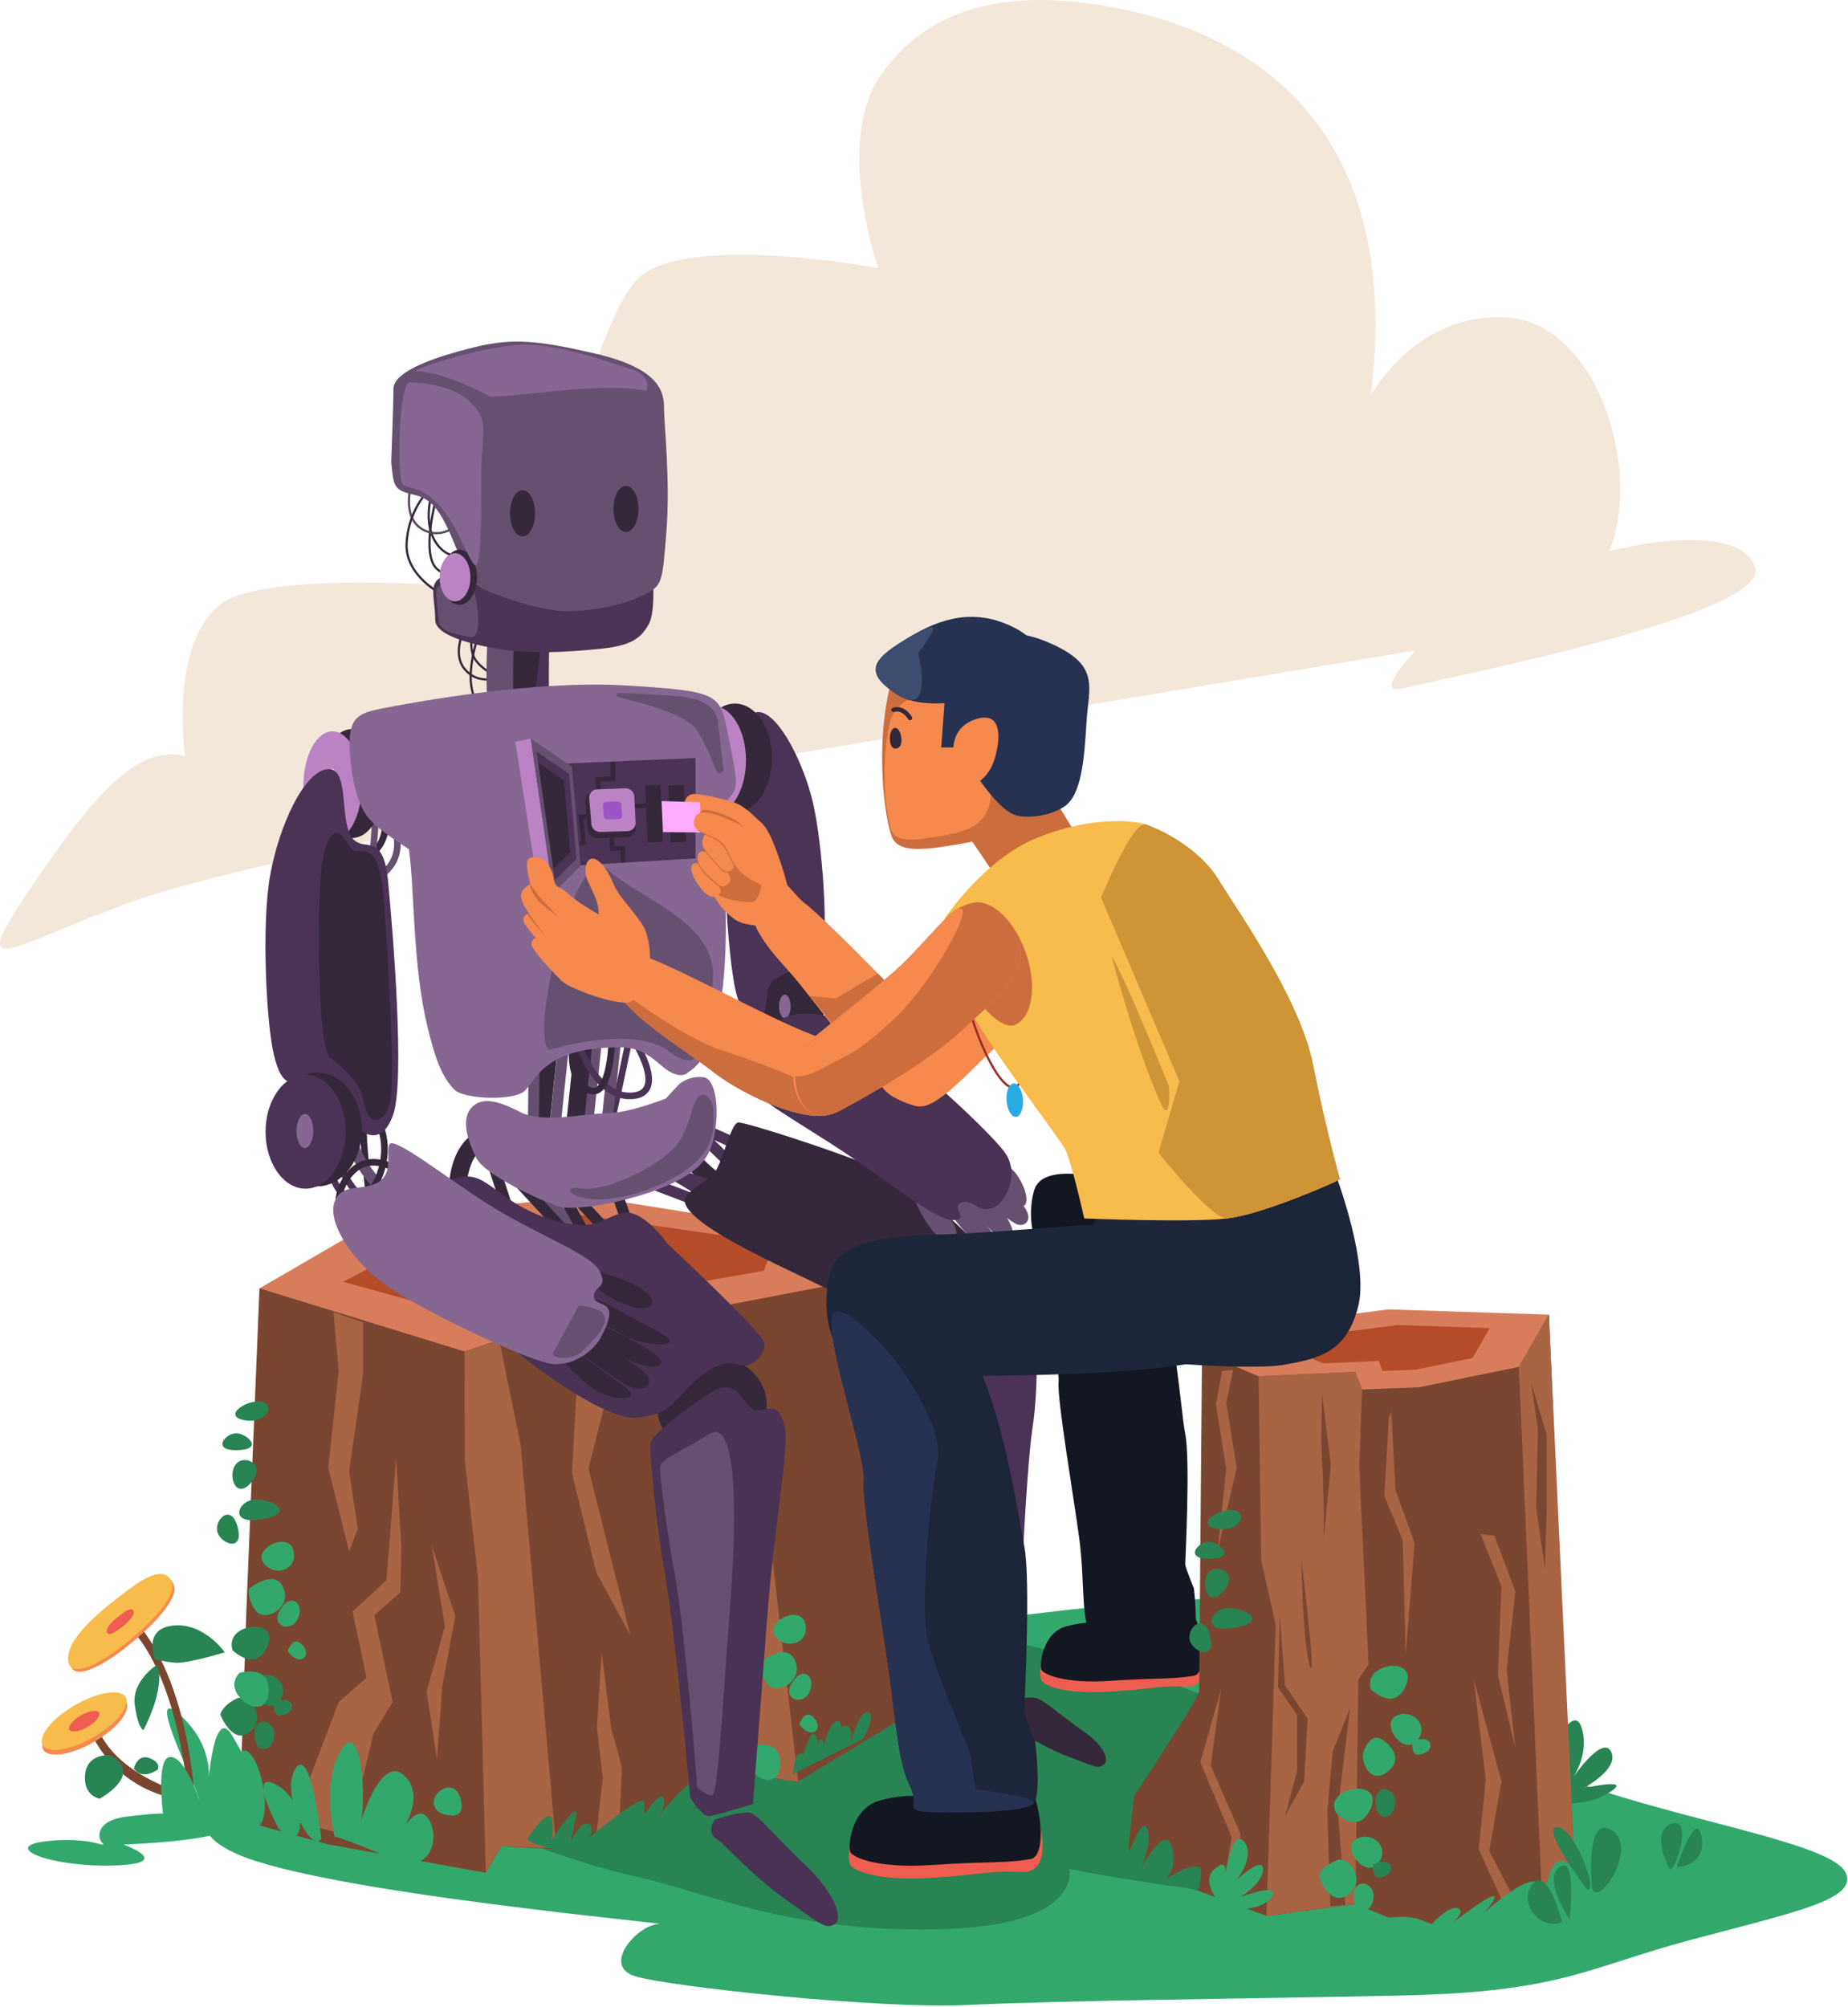 <svg xmlns="http://www.w3.org/2000/svg" width="840" height="912" fill="none" viewBox="0 0 840 912">
  <path fill="#F3E7D9" d="M361.009 342.494s-242.36 46.69-298.27 66.25c-55.91 19.56-78.81 39.57-50.74-2.35s49.57-68.94 72.16-62.74c0 0-7.59-51.64 16.57-69.39s141.82-5.3 141.82-5.3 25.78-121.33 47.47-142.42c21.69-21.09 109.19-4.75 109.19-4.75s-20.16-56.98 1.14-87.63 56.46-38.65 99.1-31.97c42.64 6.68 141.34 34.24 123.66 177.51 0 0 19.97-37.58 61.28-35.53 41.31 2.05 62.36 69.07 47.09 106.21 0 0 57.24-14.93 66.21 6.83 8.96 21.76-137.39 49.86-159.59 55.53-15 3.83 5.33-17.16 5.33-17.16l-282.42 46.91z"/>
  <path fill="#33A86D" d="M362.03 748.443c4.75 0 132.919-22.15 196.219-22.15 63.3 0 109.19 9.49 109.19 9.49l-69.63 31.65s96.46 36.22 139.25 49.05c47.47 14.24 97.32 22.95 102.07 34.81 4.75 11.87-22.95 17.41-70.42 30.07s-58.55 23.74-131.34 25.32c-72.79 1.58-145.58 1.98-198.99 4.35-39.55 1.76-133.71-8.31-149.54-13.05-15.82-4.75 1.19-23.74 10.68-23.74s-153.1-14.24-192.26-32.04c-34.87-15.85 2.37-33.23 58.15-36.79-80.26 5.12-55.389-28.01 196.621-56.97z"/>
  <path fill="#33A86D" d="M89.85 815.694c-1.58-6.33-24.53-51.431-7.91-36.401 16.62 15.03 12.66 32.44 12.66 32.44s2.37-37.98 11.079-22.95c8.7 15.03 15.03 26.901 15.03 26.901s-12.66 30.069-29.27 3.959"/>
  <path fill="#288453" d="M227.829 832.603s30.15 13.15 62.2 20.27c32.04 7.12 67.65 24.92 135.3 23.74 67.65-1.18 60.66-27.43 60.66-27.43s128.84 25.85 177.49 9.23c48.66-16.62-89.8-87.43-176.44-106.42l-86.64-18.99-172.57 99.6z"/>
  <path fill="#EE5D4F" d="M500.679 747.873s-7.39-1.48-18.48 1.48-9.61 11.83-8.87 14.05c.74 2.22 10.35 6.65 31.79 5.18 21.44-1.47 21.99-2.79 34.01-2.22 13.08.62 7.39-20.7 3.7-27.36-3.7-6.65-42.15 8.87-42.15 8.87z"/>
  <path fill="#121721" d="M502.218 737.563s-6.3-1.62-17.39 1.34-12.25 17.37-11.51 19.59c.74 2.22 10.35 6.65 31.79 5.18 21.44-1.47 25.49-.44 37.39-2.22 6.56-.98 4.01-20.7.31-27.36-3.7-6.66-40.59 3.47-40.59 3.47zM558.949 544.103s-28.05-3.949-43.63-6.669c-15.58-2.72-41.29-9.301-45.19 3.229-3.9 12.53-1.56 38.28 23.37 43.11 24.93 4.83 82.55 20.381 96.61 12.291 14.06-8.09 27.28-39.591-31.16-51.961z"/>
  <path fill="#121721" d="M478.029 556.134s-9.04 1.06-8.46 15.51c.58 14.45 12.41 48.35 11.62 56.23-.79 7.88 7.1 53.61 9.46 71.74 2.37 18.13.79 34.69 4.73 42.57 3.94 7.88-3.94 6.31 14.19 6.31s29.17-2.37 32.32-4.73c3.15-2.37.79-22.07.79-22.07s-3.94-9.46-3.94-11.04c0-1.58 2.37-47.3 0-59.13-2.37-11.83-6.31-74.9-20.5-89.09-14.2-14.19-40.21-6.3-40.21-6.3z"/>
  <path fill="#7A462F" d="M117.939 585.384l-5.93 145.65-3.18 95.9 40 11 72 13 7-12s42 2 49 2 44.58-22.34 44.58-22.34l-1.58-15.83 42.73 6.86 47.34-28.75-19.78-217.85-121.45-11.6-150.73 33.96z"/>
  <path fill="#D77D5B" d="M266.559 543.514l-92.84 9.5-55.78 32.37 93.16 28.65 15.73-5.14 37.09-3.14 119.47-22.94 6.66-19.65-123.49-19.65z"/>
  <path fill="#B44C29" d="M263.039 551.954l-66.87 9.45-40.18 20.99 67.11 18.57 11.33-3.33 26.71-5.33 86.06-14.87 4.8-12.74-88.96-12.74z"/>
  <path fill="#A96443" d="M220.829 850.934l-3.59-134.41-5.94-52.74-.13-49.72 15.76-5.08 9.69 47.28 6.89 77.92 9.33 105.51-25.01-.76-7 12zM320.229 802.964l42.59 6.66-14.9-129.1-6.459-13.32-11.34-71.86 3.949 122.5 5.801 72.92-19.641 12.2zM270.779 836.134l3.23-28.49-2.7-22.55 2.16-34.41 4.32 34.41 4.85 17.81-1.08 26.11-10.78 7.12zM263.519 606.154l-3.56 63.16 11.08 45.1 15.43 28.49-18.99-75.56 16.48-65.28-20.44 4.09zM158.689 833.894l-25.32-6.33 20.57-54.2 12.66-11.08-6.33-30.06 15.43-14.25 4.35-55.78 2.37 40.36-.39 20.96-11.87 10.29 8.31 39.56-8.71 14.24-11.07 46.29zM196.269 702.154l5.93 36.79-8.3 29.67 4.74 30.86 2.38-33.23 5.93-32.05-10.68-32.04zM151.569 596.134l13.45 4.74v23.74l-6.33 43.91 3.95 26.11-3.95 10.29-9.5-37.98 4.75-43.91-2.37-26.9z"/>
  <path fill="#288453" d="M239.649 835.484s10.35-15.93 11.34-8.21c.99 7.72-.99 9.65-.99 9.65s13.8-20.76 11.83-11.58c-1.97 9.17-2.46 11.58-2.46 11.58s4.44-9.65 7.89-8.21c3.45 1.44.49 6.28.49 6.28s25.14-21.24 25.14-15.93v5.31s7.89-11.58 8.87-7.24c.99 4.34-2.46 8.21-2.46 8.21s16.76-20.76 17.74-15.93c.99 4.83-2.96 5.31-2.96 5.31s11.83-12.07 7.39-2.41c-4.44 9.65-18.24 28.48-47.81 28.96-29.57.49-34.01-5.79-34.01-5.79zM360.579 805.934s.13-8.84 3.03-9.23c2.9-.4 1.19 2.37 1.19 2.37s3.03-13.19 5.54-10.95c2.51 2.24.4 6.73.4 6.73s1.19-5.01 2.51-4.62c1.32.4 1.19 2.51 1.19 2.51s3.43-12.13 6.59-10.68c3.16 1.45-.66 5.8-.66 5.8s1.85-5.27 5.01-3.43c3.16 1.85.53 9.89.53 9.89s3.96-16.62 8.44-16.35c4.48.26-1.98 12.13-1.98 12.13l-31.79 15.83z"/>
  <path fill="#7A462F" d="M57.95 738.734s23.87 17.78 28.7 89.57l2.35-1.84s-.36-58.23-26.86-89.35l-4.19 1.62z"/>
  <path fill="#F5894E" d="M79.159 720.714c-1.59-5.59-6.73-6.99-19.23 2.29-12.5 9.28-27.6 21.33-28.06 31.31-.45 9.97 12.33 4.58 25.75-6.13 13.44-10.71 23.13-21.87 21.54-27.47z"/>
  <path fill="#F7BC4B" d="M78.239 719.544c-1.59-5.59-6.73-6.99-19.23 2.29-12.5 9.28-27.6 21.33-28.06 31.31-.45 9.97 12.33 4.58 25.75-6.13s23.13-21.88 21.54-27.47z"/>
  <path fill="#EE5D4F" d="M60.789 732.364c-.41-1.45-1.74-1.81-4.97.59-3.23 2.4-7.13 5.51-7.25 8.09-.12 2.58 3.18 1.18 6.65-1.58 3.48-2.77 5.98-5.65 5.57-7.1z"/>
  <path fill="#288453" d="M70.46 753.804s-5.77-13.72 8.22-15.21c14-1.49 23.499 12.16 23.499 12.16s-16.83 5.13-22.36 4.72c-5.52-.41-9.36-1.67-9.36-1.67zM71.489 756.314s-11.78 7.33-10.21 18.42c1.57 11.08 3.93 11.37 3.93 11.37s10.27-18.94 6.28-29.79z"/>
  <path fill="#33A86D" d="M152.089 834.414s-6.33-24.53 3.16-39.56c9.49-15.03 11.87 27.69 7.91 35.6 0 0 9.49-34.02 20.57-23.74 11.08 10.29-3.16 28.48-3.16 28.48s8.7-17.41 14.24-8.7c5.54 8.7.79 26.11-16.62 18.2-17.39-7.9-26.1-10.28-26.1-10.28zM146.029 835.474s-4.75-43.521-11.87-31.651c-7.12 11.87 7.91 38.771 11.87 31.651zM199.829 823.604s12.66 5.539 9.49-6.331c-3.16-11.87-18.19.001-9.49 6.331zM110.949 795.384c-7.38.26-8.82 35.88 3.24 35.88s4.15-36.14-3.24-35.88z"/>
  <path fill="#33A86D" d="M126.639 830.853s-15.03-27.69-.79-19.78c14.24 7.91 13.45 33.23.79 19.78z"/>
  <path fill="#288453" d="M100.139 779.034s5.54 14.24 13.45 7.91c7.91-6.33 0-18.2-6.33-15.03-6.33 3.16-7.12 7.12-7.12 7.12zM105.679 749.754s9.49 9.49 15.03 0c5.54-9.49-3.16-12.66-10.29-9.49-7.12 3.16-4.74 9.49-4.74 9.49zM126.248 773.494c6.33-6.33-.79-15.03-8.7-11.87-7.92 3.17 2.37 18.2 8.7 11.87z"/>
  <path fill="#288453" d="M124.668 773.494s-1.58 7.91 4.75 5.54c6.32-2.38 3.16-9.5-4.75-5.54zM115.699 788.263c.26 9.23 8.18 7.91 8.97.53.79-7.39-9.24-9.76-8.97-.53z"/>
  <g>
    <path fill="#288453" d="M98.819 696.084c1.58 5.54 12.13 9.23 9.23-2.11-2.9-11.34-10.81-3.42-9.23 2.11zM116.229 681.313c-7.91 0-12.92 11.87 2.9 8.97 15.82-2.9 5.01-8.97-2.9-8.97zM119.389 637.014c-6.07-1.85-18.73 6.07-8.7 8.18 10.02 2.1 14.77-6.34 8.7-8.18zM107.789 651.253c-5.01-.53-12.13 7.91 0 7.65 12.13-.26 5.01-7.12 0-7.65zM107.258 665.233c-3.96 4.75-.26 16.62 6.86 8.44 7.12-8.18-2.91-13.19-6.86-8.44z"/>
  </g>
  <g>
    <path fill="#7A462F" d="M40.799 785.893s9.23 26.641 41.67 31.911l-.79-3.69s-29.01-7.91-37.45-29.27l-3.43 1.049z"/>
    <path fill="#F5894E" d="M42.765 791.441c10.407-6.009 16.96-14.145 14.634-18.172-2.325-4.027-12.647-2.421-23.054 3.588-10.407 6.009-16.96 14.145-14.634 18.172 2.325 4.027 12.647 2.421 23.054-3.588z"/>
    <path fill="#F7BC4B" d="M42.496 789.334c10.407-6.009 16.959-14.145 14.634-18.172-2.325-4.027-12.647-2.42-23.054 3.589-10.408 6.008-16.96 14.144-14.634 18.171 2.325 4.027 12.646 2.421 23.054-3.588z"/>
    <path fill="#EE5D4F" d="M39.79 784.649c3.721-2.148 6.064-5.057 5.233-6.497-.831-1.439-4.522-.865-8.243 1.284-3.72 2.148-6.063 5.057-5.232 6.496.831 1.44 4.521.865 8.242-1.283z"/>
    <path fill="#288453" d="M50.029 797.494s-10.29-1.05-11.34 8.7c-1.05 9.76 6.59 11.08 6.59 11.08s20.57-11.08 4.75-19.78zM60.839 803.564s1.58-6.86 7.12-4.75c5.54 2.11 3.69 5.269 3.69 5.269s-6.85 5.011-10.81-.519z"/>
  </g>
  <path fill="#33A86D" d="M90.38 817.264s-6.18-18.98-12.92-18.98-3.37 25.72-3.37 25.72-3.46-.24-16.94 1.45-13.12 9.51-10.59 12.04c2.53 2.53-5.9-3.37-26.12-.84-20.23 2.53 2.53 11.8 31.18 10.96 28.65-.84 4.49-9.55 4.49-9.55s40.25-1.16 49.829-7.59c4.4-2.97-8.93-9.76-15.56-13.21z"/>
  <g>
    <path fill="#33A86D" d="M113.269 721.874s11.79-9.72 15.6-.34c3.81 9.38-8.88 15.88-12.86 10.03-3.98-5.85-2.74-9.69-2.74-9.69zM108.959 760.014s12.92-3.65 13.12 7.34c.2 10.99-8.94 9.5-13.61 3.26-4.68-6.23.49-10.6.49-10.6zM133.349 704.244c2.43 8.61-8.03 12.73-13.39 6.11-5.36-6.62 10.96-14.72 13.39-6.11zM130.789 750.154s2.48-7.68 6.85-2.52c4.36 5.17-1.88 9.84-6.85 2.52z"/>
    <path fill="#33A86D" d="M127.399 731.304c4.74-7.93 11-2.91 8.08 3.92s-12.81 4.01-8.08-3.92z"/>
  </g>
  <g>
    <path fill="#33A86D" d="M345.889 755.104s11.79-9.72 15.6-.34c3.81 9.38-8.88 15.88-12.86 10.03-3.98-5.85-2.74-9.69-2.74-9.69zM341.569 793.244s12.92-3.65 13.12 7.34c.2 10.99-8.94 9.5-13.61 3.26-4.67-6.23.49-10.6.49-10.6zM365.969 737.474c2.43 8.61-8.03 12.73-13.39 6.11-5.36-6.62 10.96-14.72 13.39-6.11zM363.398 783.384s2.48-7.68 6.85-2.52c4.36 5.17-1.87 9.84-6.85 2.52z"/>
    <path fill="#33A86D" d="M360.019 764.534c4.74-7.93 11-2.91 8.08 3.92-2.91 6.83-12.82 4.01-8.08-3.92z"/>
  </g>
  <g>
    <path stroke="#34283A" stroke-miterlimit="10" stroke-width="8" d="M306.639 505.804c0 17.41 14.77 30.59 30.59 37.98"/>
    <path stroke="#4B3355" stroke-miterlimit="10" stroke-width="5" d="M351.059 527.024l-38.19-17 39.14 38.13-47.16-15.46 36.31 22.16-51.4-19.58"/>
    <path fill="#34283A" d="M458.079 583.924c.4 10.1 1.54 14.27-7.96 19.89-9.49 5.61-21.34 2.84-26.46-6.19-5.12-9.03-1.58-20.9 7.91-26.51 9.5-5.62 26.11 2.7 26.51 12.81zM452.309 774.054s-5.3 4.98 1.03 7.37c5.88 2.22 17.33 11 32.66 16.87 12.43 4.76 13.5 5.45 15.94 3.24 2.32-2.1-.37-8.65-9.62-15.04-10.82-7.48-18.12-14.56-22-15.13-4.1-.61-18.01 2.69-18.01 2.69z"/>
    <path fill="#34283A" d="M323.789 534.024c-4.48 3.96-3.96 2.11-11.08 8.44-10.9 9.69 41.67 32.44 57.49 40.35 15.82 7.91 34.29 12.13 44.31 10.02 10.02-2.11 10.02-17.93 28.48-17.41 18.46.52-25.05-36.92-46.15-45.36-21.1-8.44-57.49-20.04-61.19-20.04-3.69 0-7.38 20.04-11.86 24z"/>
    <path fill="#4B3355" d="M434.27 760.514s17.66 4.19 20.41 3.95c2.74-.23 7.99-9.03 7.99-9.03s3.28-85.05 6.68-106.82c3.26-20.85 1.51-51.63 1.2-54.3-.31-2.66-8.68-6.32-21.32-9.49-12.28-3.08-12.53 20.47-18.1 19.97-5.58-.5-7.98-1.85-10.46 5.26-2.52 7.22 3.86 21.47 6.53 56.19 3.05 39.88 7.07 94.27 7.07 94.27z"/>
  </g>
  <g>
    <path stroke="#4B3355" stroke-miterlimit="10" stroke-width="3" d="M376.409 474.504s8.32-5.1 4.02-22.05c-4.31-16.95-9.92-25.18-9.92-25.18"/>
    <path stroke="#34283A" stroke-miterlimit="10" stroke-width="3" d="M357.398 438.084s5.99 16.99 7.01 21.4c1.03 4.4 4.09 22.65 4.09 22.65"/>
    <path stroke="#665070" stroke-miterlimit="10" stroke-width="5" d="M361.689 429.574s20.24 22.39-2.34 48.75"/>
    <path stroke="#34283A" stroke-miterlimit="10" stroke-width="3" d="M366.619 443.354s-10.61 3.18-11.24 15.24c-.63 12.05 12.65 19.55 17.27 17.15"/>
    <path stroke="#4B3355" stroke-miterlimit="10" stroke-width="3" d="M372.709 473.354s17.64-26.22-12.53-38.25"/>
    <path stroke="#34283A" stroke-miterlimit="10" stroke-width="3" d="M355.129 470.524s8.46-7.21 17.91-3.79 9.09 11.24 9.09 11.24"/>
    <g>
      <path fill="#34283A" d="M360.619 474.703c7.77 0 14.07-8.018 14.07-17.909 0-9.892-6.3-17.91-14.07-17.91-7.771 0-14.07 8.018-14.07 17.91 0 9.891 6.299 17.909 14.07 17.909z"/>
      <path fill="#34283A" d="M356.968 475.434c6.965 0 12.61-8.019 12.61-17.911 0-9.891-5.645-17.909-12.61-17.909-6.964 0-12.61 8.018-12.61 17.909 0 9.892 5.646 17.911 12.61 17.911z"/>
      <path fill="#856792" d="M356.748 462.634c1.458 0 2.64-2.4 2.64-5.36 0-2.961-1.182-5.36-2.64-5.36-1.458 0-2.64 2.399-2.64 5.36 0 2.96 1.182 5.36 2.64 5.36z"/>
    </g>
    <g>
      <path fill="#665070" d="M415.728 538.034c-4.98.43 5.93 20.81 11.22 24.12 5.3 3.31 10.73.649 5.98-6.881-4.74-7.54-12.23-17.669-17.2-17.239zM454.149 568.863c-1.6 2.64-4.97.47-10.86-4.45-5.89-4.93-22.74-26.04-18.46-29.33 4.28-3.29 20.05 17.641 22.56 20.351 2.5 2.7 8.35 10.779 6.76 13.429zM443.479 521.174c1.5-4.12 15.17 8.41 17.8 11.41 2.63 3 6.47 10.62 4.98 14.32-1.48 3.7-6.24-3.54-14.15-11.71-7.92-8.16-10.13-9.9-8.63-14.02z"/>
      <path fill="#665070" d="M439.058 529.344c-2.71 5.66 18.85 25.77 23.52 27.04 4.67 1.27 7.86-4.01.43-10.9-7.43-6.89-21.25-21.8-23.95-16.14z"/>
      <path fill="#665070" d="M433.838 539.454s12.31 16.07 21.69 24.46c6.58 5.89 8.46-4.73-2.63-17.15-11.08-12.41-21.5-14.62-19.06-7.31z"/>
    </g>
    <path fill="#493253" d="M445.179 548.894s-5.61-4.52-8.9-2.06c-3.29 2.46 4.37 7.67-3.43 7.53-7.8-.15-30.24-18.24-48.98-30.72s-44.46-26.75-40.9-29.76c3.56-3.01 11.64-2.04 12.33-9.57.69-7.53-6.97-14.11-.8-20.26 6.17-6.15 24.65-4.08 40.38 4.84 15.73 8.92 58.95 48.4 63.05 56.62 4.1 8.22.67 15.75-2.49 19.99-3.16 4.24-7.66 4.35-10.26 3.39z"/>
    <path fill="#4B3355" d="M353.459 444.474s2.8-2.97 9.83-3.71c7.03-.75 9.77-.15 11.19-11.86 1.42-11.71-.84-49.71-5.88-67.85-5.04-18.14-15.5-37.03-23.55-37.51-8.05-.48-2.48 18.49-5.69 25.95-3.21 7.46-11.32-1.91-10.93 18.5.39 20.41 2.16 74.92 7.5 87.24 2.95 6.8 6.7 8.63 10.42 6.01 3.73-2.62-.17-14.21 7.11-16.77z"/>
  </g>
  <g>
    <path fill="#665070" d="M219.609 518.983s33.76 42.2 61.71 50.64z"/>
    <path stroke="#34283A" stroke-miterlimit="10" stroke-width="5" d="M281.32 544.833l11.61 32.701-43.78-46.94 28.81 52.09-56.24-61.06 8.44 25.85"/>
    <path stroke="#34283A" stroke-miterlimit="10" stroke-width="8" d="M222.249 516.874s-12.13 0-14.24 21.63c-2.11 21.63 21.63 48 21.63 48"/>
    <path fill="#34283A" d="M325.748 661.325c13.702-1.291 23.863-12.389 22.695-24.788-1.168-12.4-13.223-21.405-26.926-20.114-13.702 1.291-23.863 12.389-22.695 24.789 1.168 12.399 13.223 21.404 26.926 20.113z"/>
    <path fill="#493253" d="M324.839 826.763s-3.96 5.54.79 8.7c4.75 3.16 15.03 15.82 31.65 27.69 16.62 11.87 18.2 13.45 22.15 11.08 3.96-2.37 0-14.24-13.45-26.9-13.45-12.66-21.36-22.95-25.32-23.74-3.95-.78-15.82 3.17-15.82 3.17zM303.379 565.093s-5.55-8.12-12.25-12.11c-6.79-4.06-10.38-1.239-18.25 2.141-8.05 3.46-24.2.489-38.69-8.461-14.94-9.23-17.42-17.17-34.1-8.15-17.45 9.44-.89 38.901 13.6 56.121 14.15 16.81 60.37 51.68 76.27 49.5 15.26-2.09 13.66-5.181 24.7-15.46 10.66-9.931 16.72-10.141 21.84-8.461 5.06 1.65 12.35-5.34 10.81-10.44-1.53-5.12-43.93-44.68-43.93-44.68zM342.249 819.644s-17.5 5.54-20.24 5.54c-2.74 0-8.21-8.21-8.21-8.21s-6.93-75.9-11.49-101.44c-4.56-25.54-6.99-56.07-6.74-59.67.25-3.6 15.17-15.18 27.94-23.39 12.77-8.21 14.73 9.26 21.11 8.35 6.38-.91 9.13-2.79 11.87 6.33 2.74 9.12-4.48 44.88-7.67 86.62-3.41 44.73-6.57 85.87-6.57 85.87z"/>
    <path fill="#665070" d="M323.65 815.694c-2.74 0-6.73-3.56-6.73-3.56s-5.33-69.41-9.89-94.95c-4.56-25.54-7.24-47.16-6.99-50.77.25-3.61 9.38-6.56 22.15-14.77 12.77-8.21 12.94 35.28 9.76 77.01-3.4 44.73-5.56 87.04-8.3 87.04z"/>
  </g>
  <g>
    <path fill="#34283A" d="M334.049 369.153c9.334 0 16.9-11.076 16.9-24.74 0-13.663-7.566-24.74-16.9-24.74-9.333 0-16.9 11.077-16.9 24.74 0 13.664 7.567 24.74 16.9 24.74z"/>
    <path fill="#BB83C3" d="M323.95 370.163c8.361 0 15.14-11.076 15.14-24.74 0-13.663-6.779-24.74-15.14-24.74-8.362 0-15.14 11.077-15.14 24.74 0 13.664 6.778 24.74 15.14 24.74z"/>
    <path fill="#FFACFF" d="M323.69 352.493c1.75 0 3.17-3.317 3.17-7.41 0-4.092-1.42-7.41-3.17-7.41-1.751 0-3.17 3.318-3.17 7.41 0 4.093 1.419 7.41 3.17 7.41z"/>
    <path stroke="#34283A" stroke-miterlimit="10" stroke-width="3" d="M166.339 354.414s17.41 20.04 3.16 33.23"/>
    <path stroke="#665070" stroke-miterlimit="10" stroke-width="3" d="M171.869 362.924s17.41 20.04 3.16 33.23M171.349 362.523s-.79 15.23-2.57 32.84"/>
    <path fill="#34283A" d="M159.989 380.764c8.169 0 14.79-11.077 14.79-24.74 0-13.664-6.621-24.74-14.79-24.74-8.168 0-14.79 11.076-14.79 24.74 0 13.663 6.622 24.74 14.79 24.74z"/>
    <path fill="#BB83C3" d="M151.159 381.774c7.318 0 13.25-11.077 13.25-24.74 0-13.664-5.932-24.74-13.25-24.74s-13.25 11.076-13.25 24.74c0 13.663 5.932 24.74 13.25 24.74z"/>
    <path fill="#FFACFF" d="M150.92 364.094c1.535 0 2.78-3.318 2.78-7.41 0-4.093-1.245-7.41-2.78-7.41-1.536 0-2.78 3.317-2.78 7.41 0 4.092 1.244 7.41 2.78 7.41z"/>
    <path fill="#4B3355" d="M249.54 316.964s-6.86 15.43-10.55 6.99c-3.69-8.44 0-52.35 0-52.35l12.13 2.64c-2.1 7.91-1.58 42.72-1.58 42.72z"/>
    <path stroke="#34283A" stroke-miterlimit="10" d="M218.559 285.583s-10.02 24.79-.53 34.81c9.49 10.02 14.77-8.97 14.77-8.97"/>
    <path stroke="#34283A" stroke-miterlimit="10" d="M216.448 282.414s-3.69 7.38-1.58 14.77 15.3 12.13 15.3 12.13"/>
    <path stroke="#34283A" stroke-miterlimit="10" d="M212.229 283.474s-7.91 13.19-.53 21.1c7.38 7.91 17.93 2.11 17.93 2.11"/>
    <path fill="#34283A" d="M246.509 280.044s-1.58 30.07-3.69 33.76c-2.11 3.69-11.6 2.64-11.6 2.64l-2.11-40.09 17.4 3.69z"/>
    <g>
      <path stroke="#34283A" stroke-miterlimit="10" stroke-width="8" d="M250.819 463.124l-6.29 59.82"/>
      <path stroke="#4B3355" stroke-miterlimit="10" stroke-width="3" d="M288.768 458.854s-9.48 46.609-13.16 60.599"/>
      <path stroke="#665070" stroke-miterlimit="10" stroke-width="5" d="M281.319 458.463l-6.29 59.82M272.619 458.463l-6.29 59.82M243.049 462.343l-.75 59.82M257.779 459.624l-6.3 59.82"/>
      <path stroke="#34283A" stroke-miterlimit="10" stroke-width="8" d="M266.599 461.183l-6.29 59.82"/>
      <path stroke="#4B3355" stroke-miterlimit="10" stroke-width="3" d="M285.539 468.354s19.52 27.959 2.11 29.539c-17.41 1.58-25.85-26.37-25.85-26.37"/>
      <path stroke="#34283A" stroke-miterlimit="10" stroke-width="3" d="M278.159 470.443s0 30.37-11.08 24.61c-11.08-5.76-5.8-27.23-5.8-27.23"/>
    </g>
    <path fill="#665070" d="M233.319 316.964s-6.86 15.43-10.55 6.99c-3.69-8.44 0-52.35 0-52.35l12.13 2.64c-2.1 7.91-1.58 42.72-1.58 42.72z"/>
    <path fill="#856792" d="M238.879 495.303c-4.24 5.02-27.87 4.39-32.46-.31-5.28-5.41-8.47-13.28-12.13-28.48-6.86-28.48-5.8-62.77-8.44-80.7 0 0-13.71-8.44-18.46-14.24-4.75-5.8-7.91-17.93-8.44-31.65-.53-13.71 3.69-15.82 14.24-17.93 2.97-.59 9.71-1.9 18.82-3.41 23.21-3.85 61.79-9.03 92.48-7.14 42.73 2.64 42.73 3.69 46.42 22.15 3.69 18.46 4.75 23.21 2.11 26.9-2.64 3.69-6.33 7.91-6.33 7.91s13.19 102.33-13.71 118.68c0 0-3.69 4.75-12.66-3.16s-13.71-8.44-24.26-7.91c-10.55.53-24.79 2.64-33.23 14.24-1.46 1.98-2.77 3.65-3.95 5.05z"/>
    <path fill="#665070" d="M249.68 477.054s37.98-11.87 54.59.79c16.62 12.66 18.2-7.12 19.78-33.23 1.58-26.11-34.02-36.4-48.26-49.85-14.25-13.45-35.61 76.75-26.11 82.29z"/>
    <g>
      <path fill="#856792" d="M302.659 499.124s-16.41 6.56-26.61 6.68c-10.87.13-29.35 4.769-39.56-.531-10.82-5.61-17.92-6.88-22.31-1.82-4.49 5.18-1.96 13.951 2.31 22.681 3.74 7.64 29.37 19.559 37.78 22.079 8.02 2.4 35.27-2.95 50.96-10.39 14.17-6.72 17.96-12.83 19.82-23.93 1.84-10.95.1-23.739-5.23-24.449-5.54-.74-9.99 2.029-11.23 3.279-1.24 1.26-5.93 6.401-5.93 6.401z"/>
      <path fill="#665070" d="M316.678 499.244c-2.58 4.19-1.98 8.39-7.25 18.36-5.47 10.34-33.18 24.289-45.46 22.349-13.25-2.09 1.1 13.22 35.19-1.38 27.74-11.88 25.16-26.27 25.16-33.18s-5.11-10.269-7.64-6.149z"/>
    </g>
    <path fill="#665070" d="M326.419 329.093s.79-10.81-16.25-12.49a381.233 381.233 0 00-28.92-1.72c-1.14-.02-1.35 1.62-.23 1.88 11.7 2.73 31.14 8.12 35.51 14.69 3.33 4.99 6.66 12.6 9.08 18.72.7 1.78 3.35 1.22 3.28-.69l-2.47-20.39z"/>
  </g>
  <g>
    <path fill="#4B3355" d="M254.419 347.034l4.22 46.42 57.5-3.43v-45.63l-61.72 2.64z"/>
    <path fill="#665070" d="M259.979 348.344l-18.72-12.75-3.45 1.15 10.84 69.71 3.57-1.46 11.7-11.54-3.94-45.11z"/>
    <path fill="#4B3355" d="M258.659 351.614l-16.02-10.91-2.95.98 9.28 59.66 3.05-1.24 10.02-9.89-3.38-38.6z"/>
    <path fill="#34283A" d="M256.319 354.614l-13.55-9.23-2.5.83 7.85 50.45 2.58-1.05 8.47-8.36-2.85-32.64z"/>
    <path fill="#BB83C3" d="M234.249 337.014l7.01-1.42 10.4 69.79-6.57 1.33-10.84-69.7z"/>
    <g>
      <path stroke="#34283A" stroke-miterlimit="10" stroke-width="2" d="M272.088 360.744l-.39-6.59 6.86-.4v-7.51M267.479 370.904l-3.43.13 1.19 12-1.72.39M278.028 380.134l.26 5.54 4.75-.27.26 6.46M287.389 366.283l8.97-.26"/>
      <path fill="#34283A" d="M285.169 380.394l-13.66.41c-2.23.07-4.18-1.69-4.37-3.93l-.46-5.44-.62-7.22c-.2-2.34 1.49-4.32 3.78-4.41l14.07-.54c2.32-.09 4.31 1.77 4.44 4.13l.68 12.78a3.978 3.978 0 01-3.86 4.22z"/>
      <path fill="#BB83C3" d="M285.349 377.624l-12.55.39c-2.04.06-3.84-1.55-4.01-3.62l-.96-11.67c-.18-2.16 1.38-3.99 3.49-4.07l12.93-.51c2.13-.08 3.96 1.62 4.07 3.8l.59 11.79c.11 2.09-1.48 3.83-3.56 3.89z"/>
      <path fill="#9E54C7" d="M281.289 372.124l-5.19.17c-.85.03-1.59-.64-1.65-1.51l-.35-4.8c-.06-.88.58-1.61 1.44-1.65l5.26-.19c.86-.03 1.61.66 1.66 1.54l.29 4.82c.04.87-.61 1.6-1.46 1.62z"/>
      <path stroke="#34283A" stroke-miterlimit="10" stroke-width="7" d="M296.749 356.793l1.06 25.84M307.299 356.793l1.06 25.84"/>
    </g>
    <path fill="#665070" d="M241.259 335.594l1.95 1.42 9.63 67.38-1.58.4-10-69.2z"/>
  </g>
  <g>
    <path fill="#F5894E" d="M427.169 498.174s-5.7 7.48-16.91 2.29c-11.37-5.25-40.6-47.03-52.03-59.57-11.89-13.04-22.26-26-13.71-38.84 7.85-11.78 14.76 3.76 21.73 8.71 6.88 4.89 64.73 62.16 66.87 71.57 2.06 9.1-5.95 15.84-5.95 15.84z"/>
    <path fill="#CC6D3D" d="M427.169 498.174s-5.7 7.48-16.91 2.29c-11.37-5.25-30.86-35.401-42.3-47.941l11.87 1.191 19.2-11.36c16.58 16.96 32.94 34.94 34.08 39.99 2.07 9.09-5.94 15.83-5.94 15.83z"/>
    <path fill="#F5894E" d="M472.799 405.584s-69.1 67.52-72.79 75.43c-3.69 7.91.53 15.82 9.49 18.99 8.97 3.16 10.02 8.44 34.81-16.35 24.79-24.79 82.81-65.93 79.65-77.54-3.16-11.61-16.88-30.07-51.16-.53z"/>
  </g>
  <g>
    <path fill="#F5894E" d="M355.3 420.483s-15.43 1.58-21.36-2.77-9.1-9.1-11.08-14.64c-1.98-5.54 3.96-35.6 13.05-33.63 9.1 1.98 11.87 3.96 16.22 15.03 4.36 11.09 12.27 35.61 3.17 36.01z"/>
    <path fill="#CC6D3D" d="M346.599 395.114s0 14.74-5.08 14.74-14.23-1.02-18.81-6.1c-4.58-5.08 6.61-24.4 12.2-22.88 5.59 1.53 11.69 14.24 11.69 14.24z"/>
    <path fill="#F5894E" d="M324.35 398.133c.59 1.09 3.96 6.33 3.07 7.52-1.33 1.78-4.45 3.86-9.2-2.47-4.75-6.33-5.84-12.019-.3-10.879 3.36.68 5.83 4.739 6.43 5.829z"/>
    <path fill="#CC6D3D" d="M325.709 392.223s7.01 6.83 4.89 8.95c-3.27 3.27-4.7.92-7.84-1.75-4.98-4.24-6.27-7.75-5.54-9.96.74-2.22 2.95-2.59 8.49 2.76z"/>
    <path fill="#F5894E" d="M326.419 391.404s7.52 7.32 5.24 9.59c-3.51 3.51-5.04.99-8.41-1.88-5.34-4.55-6.73-8.31-5.93-10.68.8-2.37 3.17-2.76 9.1 2.97z"/>
    <path fill="#CC6D3D" d="M319.899 380.134c-1.58 3.16-.99 5.14 2.57 9.1 3.56 3.96 6.13 7.91 8.51 7.12s3.96-2.77 0-9.49c-3.96-6.72-9.5-9.9-11.08-6.73z"/>
    <path fill="#F5894E" d="M320.089 379.733c-1.58 3.16-.99 5.14 2.57 9.1 3.56 3.96 6.13 7.91 8.51 7.12 2.37-.79 3.96-2.77 0-9.49-3.96-6.73-9.49-9.89-11.08-6.73zM345.41 373.403s-6.26-6.97-11.47-8.7c-4.75-1.58-13.05-3.56-17.8-3.96-4.75-.4-6.33 5.54-3.56 5.93 2.77.4 12.26 6.33 15.82 6.73 3.56.4 8.7 7.91 12.66 5.93 3.96-1.97 4.35-5.93 4.35-5.93z"/>
    <path fill="#CC6D3D" d="M341.649 379.534s-4.95-6.33-10.48-8.51c-4.61-1.81-10.48-3.96-12.46-2.57-1.98 1.39 3.96 5.54 7.52 7.52 3.56 1.98 15.42 3.56 15.42 3.56z"/>
    <path fill="#FFACFF" d="M300.739 363.983l17.51.5.26 13.74-17.14-.14-.63-14.1z"/>
    <path fill="#CC6D3D" d="M346.009 400.804s-9.87-1.361-13.95-10.381c-3.1-6.85-4.52-7.86-9.2-10.09-2.33-1.11-9.24-3.55-6.73-8.11 2.65-4.81 15.34 1.3 19.4 3.04 7.61 3.25 27.09 24.771 10.48 25.541z"/>
    <path fill="#F5894E" d="M346.199 401.893s-9.67-2.63-13.85-11.87c-3.17-7.01-3.56-7.52-10.55-10.68-4.68-2.12-8.04-3.56-5.67-8.31 2.51-5.03 15.03 1.38 19.19 3.16 7.79 3.34 27.89 26.9 10.88 27.7z"/>
  </g>
  <g>
    <path stroke="#4B3355" stroke-miterlimit="10" stroke-width="3" d="M158.689 544.703s-9.49-3.16-10.68-27.69c-1.19-24.53 1.58-37.98 1.58-37.98"/>
    <path stroke="#34283A" stroke-miterlimit="10" stroke-width="3" d="M165.409 487.733s-.4 25.32 0 31.65c.4 6.33 3.16 32.04 3.16 32.04"/>
    <path stroke="#665070" stroke-miterlimit="10" stroke-width="5" d="M158.689 478.243s-12.26 38.77 17.41 64.09"/>
    <path stroke="#34283A" stroke-miterlimit="10" stroke-width="3" d="M158.289 498.813s11.08-.4 15.43 15.43c4.35 15.82-5.93 31.65-11.08 30.46"/>
    <path stroke="#4B3355" stroke-miterlimit="10" stroke-width="3" d="M161.849 541.533s-24.92-27.3 0-56.57"/>
    <path stroke="#34283A" stroke-miterlimit="10" stroke-width="3" d="M177.679 530.063s-10.29-5.93-18.2 2.77-5.14 18.99-5.14 18.99"/>
    <g>
      <path fill="#34283A" d="M268.189 579.693c-.55-5.1 21.48 3.33 26.2 7.99 4.72 4.66.94 8.82-8.32 5.58s-17.33-8.46-17.88-13.57zM304.109 610.063c2.42-2.03-8.62-6.7-15.98-10.89-6.73-3.82-23.28-13.42-25.85-8.72-2.57 4.7 19.87 15.44 23.15 17.3 3.28 1.86 16.26 4.34 18.68 2.31zM255.419 613.613c-4.49 1.89 10.51 14.83 14.05 17.27 3.54 2.44 12.35 5.72 16.37 3.88 4.03-1.84-4.41-6.1-14.12-13.5-9.71-7.42-11.81-9.54-16.3-7.65z"/>
      <path fill="#34283A" d="M260.219 606.393c2.63-1.8 8.01-.36 13.78 3.8 9.35 6.74 19.19 12.73 20.45 15.11 2.35 4.44-2.82 8.75-11.91 2.68-9.1-6.05-28-17.69-22.32-21.59z"/>
      <path fill="#34283A" d="M266.259 598.953s20.03 8.41 31.18 16.13c7.82 5.42.38 9.58-15.56.96-15.94-8.61-24.17-18.05-15.62-17.09z"/>
    </g>
    <g>
      <path fill="#4B3355" d="M154.299 495.633s-4.08-3.2-13.4-3.2-12.82 1.07-16.32-12.8c-3.5-13.86-5.83-59.72-1.75-82.12 4.08-22.4 15.15-46.39 25.64-47.99 10.49-1.6 5.83 21.86 11.07 30.4 5.24 8.53 14.57-3.73 16.9 20.8 2.33 24.53 7.61 90.13 2.33 105.58-2.91 8.53-7.58 11.2-12.82 8.53s-1.75-17.07-11.65-19.2z"/>
      <path fill="#34283A" d="M165.949 386.853c-5.46-1.13-3.93 2.47-9.18-5.53s-10.05 1.27-11.22 19.4-1.17 75.72 4.66 79.99c5.83 4.27 13.4 11.73 14.57 17.6 1.17 5.87 2.91 12.26 7.58 10.13 4.66-2.13 5.83-8 5.83-24.53s-3.45-79.3-4.66-83.72c-1.75-6.41-2.12-12.21-7.58-13.34z"/>
    </g>
    <path fill="#856792" d="M276.329 594.403c-1.87-2.8-7.24-1.97-6.3-6.3.94-4.32 6.2-2.91 2.57-10.5-3.63-7.59-28.33-16.53-48.95-29.34-20.61-12.81-45.41-32.91-46.77-28.07-1.36 4.84 1.87 13.06-5.21 17.1-7.08 4.04-16.31-.01-19.59 8.79-3.28 8.8 7.01 26 22.79 37.45 15.78 11.45 67.21 35.97 77.1 36.32 9.89.35 18.06-6.63 20.81-11.62 2.75-4.99 5.42-11.03 3.55-13.83z"/>
    <g>
      <path fill="#34283A" d="M144.179 539.033c11.217 0 20.31-11.573 20.31-25.85 0-14.276-9.093-25.85-20.31-25.85-11.217 0-20.31 11.574-20.31 25.85 0 14.277 9.093 25.85 20.31 25.85z"/>
      <path fill="#4B3355" d="M138.909 540.093c10.052 0 18.2-11.573 18.2-25.85 0-14.276-8.148-25.85-18.2-25.85s-18.2 11.574-18.2 25.85c0 14.277 8.148 25.85 18.2 25.85z"/>
      <path fill="#856792" d="M138.589 521.623c2.104 0 3.81-3.465 3.81-7.74 0-4.274-1.706-7.74-3.81-7.74s-3.81 3.466-3.81 7.74c0 4.275 1.706 7.74 3.81 7.74z"/>
    </g>
    <path fill="#665070" d="M263.039 593.233s-10.27 19.13-11.67 21.46c-1.4 2.33 8.4 4.2 13.53-.93 5.13-5.13 11.67-11.67 9.8-15.87-1.87-4.2-11.66-4.66-11.66-4.66z"/>
  </g>
  <g>
    <path stroke="#34283A" stroke-miterlimit="10" d="M196.329 224.223s-5.22 15.78 4 25c7 7 16.91 1.54 16.91 1.54"/>
    <path stroke="#34283A" stroke-miterlimit="10" d="M198.329 226.223s-7 25 0 32 26 4 26 4"/>
    <path stroke="#554B5A" stroke-miterlimit="10" d="M186.829 220.723s-5 17 8 21 22-15 22-15"/>
    <path stroke="#34283A" stroke-miterlimit="10" d="M196.829 220.723s-11 9-12 26 21 26 21 26"/>
    <g>
      <path fill="#4B3355" d="M296.829 263.723s1 15-2 20-6.08 9.39-21 10.96c-19 2-31 2-41 1-7.24-.72-35-4.96-35-13.96s-3-16 2-19c1.39-.84 9.19 2.76 20 3 27.98.62 77-2 77-2z"/>
      <path fill="#665070" d="M214.829 266.723c1 1 5.79 24.04-1.15 22.71-6.73-1.29-13.95-2.16-14.34-8.21-.89-13.65-3.26-14.54 4.49-16.51 8.56-2.16 10 1.01 11 2.01zM177.829 209.723s1-26 1-33 14-13 33-18 29-5 59 2 31 18 31 25 3 33 1 57-1.66 23.54-12.54 28.62c-7.09 3.31-18.45 5.99-30.59 6.33-16.54.46-39.87-9.89-39.87-9.89s-6.15-2.57-11-15.05c-8.01-20.64-12-26-21-28s-9-4.01-10-15.01z"/>
      <path fill="#34283A" d="M208.829 274.793c4.418 0 8-5.596 8-12.5 0-6.903-3.582-12.5-8-12.5s-8 5.597-8 12.5c0 6.904 3.582 12.5 8 12.5z"/>
      <path fill="#BB83C3" d="M206.829 273.234c3.866 0 7-4.898 7-10.94s-3.134-10.94-7-10.94-7 4.898-7 10.94 3.134 10.94 7 10.94z"/>
      <path fill="#856792" d="M185.83 173.723s18.94-.06 28 9c9 9 5 13 5 32s0 44-3 42-8-19-17-28-14-6-16-9-2-42 3-46z"/>
      <path fill="#34283A" d="M237.519 243.723c3.143 0 5.69-4.701 5.69-10.5s-2.547-10.5-5.69-10.5c-3.142 0-5.69 4.701-5.69 10.5s2.548 10.5 5.69 10.5zM284.519 241.723c3.143 0 5.69-4.701 5.69-10.5s-2.547-10.5-5.69-10.5c-3.142 0-5.69 4.701-5.69 10.5s2.548 10.5 5.69 10.5z"/>
      <path fill="#856792" d="M221.829 179.723c4.5 2.4 52-7 72-2 0 0 3-7-7-10s-33-12-51-11-51.83 12-46 12c5 0 17 3 32 11z"/>
    </g>
  </g>
  <g>
    <path fill="#288453" d="M703.83 798.283s11.08-25.32 15.03-13.45c3.96 11.87-3.96 22.95-3.96 22.95s13.45-19.78 17.41-11.87c3.96 7.91-12.66 16.62-12.66 16.62s24.53-5.54 11.08 2.37c-13.45 7.91-29.27 3.16-29.27 3.16l2.37-19.78z"/>
    <path fill="#7A462F" d="M546.38 613.533s-1.32 151.95-1.32 154.95-29.54 47.47-29.54 47.47l-3.46 31.19 63.68 23.37 40.36-5.4 43.42 17.84 56.18-35.35-4.75-90.99-6.9-159.29-53.99 13-103.68 3.21z"/>
    <path fill="#D77D5B" d="M550.06 605.323l-3.68 9.01 25.68 10.99 44-2 3 8 26-1 45.32-9.27 13.67-23.73-73.01-2.38-80.98 10.38z"/>
    <path fill="#B44C29" d="M588.839 608.013l-2.11 5.17 14.73 6.3 25.23-1.15 1.72 4.59 14.91-.57 25.98-5.32 7.84-13.61-41.86-1.36-46.44 5.95z"/>
    <path fill="#A96443" d="M572.06 625.323l44-2 3.11 7.62-1.32 35.21 4.22 90.2-4.65 6.85-1.36 101.81-40.41 5.54 3.3-103.14.92-29-6.58-29.53-1.23-83.56zM690.38 621.053l13.67-23.73 11.65 250.28-15.03 9.49-10.29-236.04z"/>
    <path fill="#7A462F" d="M591.479 708.083s7.12 57.76 3.96 49.05c-3.17-8.69-3.96-49.05-3.96-49.05zM600.969 633.713s-.79 20.57 0 30.86.79 34.81.79 34.81l3.16-34.02-3.95-31.65zM581.72 734.193l2.37 31.65 10.29 15.03-1.58 28.49-8.71 15.82 5.54-20.57v-25.32l-8.7-12.66.79-32.44zM695.92 628.173l3.16 21.36-.79 35.61 3.96 27.69.79-27.69v-33.23l-7.12-23.74z"/>
    <path fill="#A96443" d="M683.26 864.743l-11.08-24.52 3.17-31.65-5.54-45.89 12.66 46.68-5.54 31.65 11.08 21.36-4.75 2.37zM688.8 794.333l-7.92-33.24 1.59-40.35-9.5-23.73 6.33.79 9.5 25.32-3.96 35.6 3.96 35.61zM560.49 622.453l-5.04.43-2.74 15.25 4.64 29.15-3.89 37.64 8.65-38.08-4.7-29.48 3.08-14.91zM631.29 644.203l-2.02 35.58 8.32 19.93 1.36 51.89 4.07-50.54-8.7-23.95-1.92-35.98"/>
    <path fill="#7A462F" d="M604.67 866.063l6.85-.53-3.43-42.72 5.54-46.68-7.91 19.78-2.37 26.9 1.32 43.25z"/>
    <path fill="#A96443" d="M561.41 866.333l2.38-33.24-13.45-30.85 4.74-34.82-9.49 33.23 14.24 34.03-4.75 29.27 6.33 2.38z"/>
    <path fill="#288453" d="M511.17 850.503s-10.29-10.29-6.33-16.62c3.96-6.33 8.7 7.12 8.7 7.12s5.54-15.82 7.91-10.29c2.37 5.54-2.37 17.41-2.37 17.41s10.29-18.99 13.45-9.49c3.16 9.49-2.37 15.03-2.37 15.03s16.62-11.08 15.82-2.37c-.79 8.7-1.98 7.52-1.98 7.52l-32.83-8.31z"/>
    <path fill="#33A86D" d="M556.669 867.513s-11.87-11.87-4.75-18.2c7.12-6.33 4.75 3.96 4.75 3.96s3.16-22.95 8.7-16.62c5.54 6.33-3.16 17.41-3.16 17.41s11.87-11.08 11.87-4.75-10.29 12.66-10.29 12.66 18.99-7.12 14.24 0c-4.75 7.12-21.36 5.54-21.36 5.54z"/>
    <g>
      <path fill="#33A86D" d="M599.789 852.613c-.13 1.85 5.54 14.24 13.45 7.91 7.91-6.33 0-18.2-6.33-15.03-6.33 3.16-6.99 5.27-7.12 7.12zM607.169 823.343c.92 1.58 9.49 9.49 15.03 0 5.54-9.49-3.16-12.66-10.29-9.49-7.11 3.16-5.66 7.9-4.74 9.49zM625.9 847.073c6.33-6.33-.79-15.03-8.7-11.87-7.92 3.17 2.37 18.2 8.7 11.87z"/>
      <path fill="#288453" d="M624.309 847.073s-1.58 7.91 4.75 5.54 3.17-9.49-4.75-5.54z"/>
      <path fill="#33A86D" d="M615.349 861.843c.26 9.23 8.18 7.911 8.97.531.78-7.39-9.24-9.761-8.97-.531z"/>
    </g>
    <g>
      <path fill="#33A86D" d="M619.43 798.553c.26 3.03 3.69 12.53 11.6 6.2 7.91-6.33-1.05-14.37-4.75-15.16-3.7-.79-7.11 5.92-6.85 8.96zM623.13 767.563s9.49 9.49 15.03 0c5.54-9.49-3.16-12.66-10.29-9.49-7.12 3.16-4.74 9.49-4.74 9.49zM643.7 791.293c6.33-6.33-.79-15.03-8.7-11.87-7.92 3.17 2.37 18.2 8.7 11.87z"/>
      <path fill="#33A86D" d="M642.12 791.293s-1.58 7.91 4.75 5.54c6.32-2.37 3.16-9.49-4.75-5.54z"/>
      <path fill="#288453" d="M625.24 818.983c.26 9.23 8.18 7.91 8.97.53.78-7.38-9.24-9.76-8.97-.53z"/>
    </g>
    <g>
      <path fill="#288453" d="M540.839 745.403c1.58 5.54 12.13 9.23 9.23-2.11-2.9-11.34-10.81-3.43-9.23 2.11zM558.249 730.633c-7.91 0-12.92 11.87 2.9 8.97 15.82-2.9 5.01-8.97-2.9-8.97zM561.409 686.333c-6.07-1.85-18.73 6.07-8.7 8.18 10.02 2.1 14.77-6.34 8.7-8.18zM549.81 700.573c-5.01-.53-12.13 7.91 0 7.65 12.13-.27 5.01-7.13 0-7.65zM549.279 714.553c-3.96 4.75-.26 16.62 6.86 8.44 7.12-8.18-2.9-13.19-6.86-8.44z"/>
    </g>
    <path fill="#33A86D" d="M619.96 872.653s18.2-3.16 24.53-.79l6.33 2.37s7.91-8.7 11.87-7.12c3.96 1.58-3.16 7.12-3.16 7.12s21.36-16.62 19.78-11.87c-1.58 4.75-10.29 11.87-10.29 11.87s27.69-27.16 31.65-17.14c3.96 10.02.79 10.02.79 10.02s1.58-24.53 9.49-21.36c7.91 3.16 0 7.91 0 7.91s34.02 21.36-15.03 30.86c-49.06 9.5-75.96-11.87-75.96-11.87z"/>
    <g>
      <path fill="#288453" d="M721.38 858.503s-21.5-28.35-13.58-28.35 19.24 30.59 13.58 28.35z"/>
      <path fill="#288453" d="M723.64 857.693s-3.4-33.95 9.05-26.03c12.45 7.92-6.78 36.22-9.05 26.03zM762.12 848.263s9.05-27.16 11.32-13.58c2.26 13.58-11.32 13.58-11.32 13.58z"/>
      <path fill="#288453" d="M758.73 849.013s-9.05-16.98 1.13-20.37c10.18-3.39 1.13 23.77-1.13 20.37zM710.06 873.163s-6.79-26.03-13.58-16.98 4.53 21.5 13.58 16.98z"/>
      <path fill="#288453" d="M713.46 872.033s-12.45-18.11-4.53-23.77c7.92-5.66 4.53 23.77 4.53 23.77z"/>
    </g>
  </g>
  <g>
    <path fill="#EE5D4F" d="M418.75 828.694s-8.75-1.75-21.87 1.75c-13.12 3.5-11.37 14-10.5 16.62.87 2.62 12.25 7.87 37.62 6.12 25.37-1.75 26.02-3.3 40.24-2.62 15.48.73 8.75-24.5 4.37-32.37-4.37-7.87-49.86 10.5-49.86 10.5z"/>
    <path fill="#121721" d="M420.579 816.484s-7.45-1.92-20.57 1.58c-13.12 3.5-14.5 20.55-13.62 23.18.87 2.62 12.25 7.87 37.62 6.12 25.37-1.75 30.16-.52 44.25-2.62 7.76-1.16 4.74-24.5.37-32.37-4.39-7.87-48.05 4.11-48.05 4.11z"/>
    <path fill="#1D2538" d="M607.459 534.623s15.01 39.94 9.83 59.26-15.56 23.4-35.27 26.45c-7.04 1.09-28.92.85-54.24-1.26-26.43-2.2-44.81-30.21-30.81-62.9 21.79-50.85 104.27-32.73 110.49-21.55z"/>
    <path fill="#1D2538" d="M491.59 556.603s-36 3-56 4-53 0-58 17-2 49 30 48 135.37 1.42 153.43-12.86c18.05-14.27 5.57-57.14-69.43-56.14z"/>
    <path fill="#1D2538" d="M388.59 581.604s-11.47 1.339-10.74 19.669c.74 18.33 15.74 61.331 14.74 71.331s9 68 12 91 4.13 38.13 9.13 48.13c5 10-6.05 11.69 16.95 11.69s34.92-.82 38.92-3.82 1-28 1-28-5-12-5-14 3-60 0-75-11.98-77.79-29.98-95.79-47.02-25.21-47.02-25.21z"/>
    <path fill="#273252" d="M405.539 616.303s-28.43-33.36-27.69-15.03c.74 18.33 15.74 61.33 14.74 71.33s9 68 12 91 4.13 38.13 9.13 48.13c5 10-6.05 11.69 16.95 11.69s34.92-.82 38.92-3.82-26.07-6.68-26.07-6.68-2.37-13.43-2.37-15.43-16.78-38.8-19.78-53.8 1.19-62.51 4.75-79.52c3.56-17.01-20.58-47.87-20.58-47.87z"/>
  </g>
  <g>
    <path stroke="#992C29" stroke-miterlimit="10" d="M439.659 409.353c-14.03 22.06 11.69 89.04 21.83 84.58 8.51-3.75 24.98-67.08 18.83-88.71-1.18-4.14-4.94-8.86-7.99-9.24"/>
    <path fill="#29ABE2" d="M461.797 507.48c2.06-.145 3.49-3.666 3.194-7.864-.296-4.198-2.207-7.483-4.267-7.338-2.061.146-3.491 3.667-3.194 7.864.296 4.198 2.206 7.484 4.267 7.338z"/>
  </g>
  <g>
    <path fill="#CC6D3D" d="M435.829 374.604c2 1 19 27 19 27l37-18-17-28-39 19z"/>
    <path fill="#F7BC4B" d="M492.829 553.604s-6-27-9-32-23.46-32.09-35.3-50.09c-25-38-18.99-54.33-18.99-54.33s17.27-26.26 41.27-36.26c24-10 44.02-8.32 50.02-6.32s23.97 10.27 33 25c8.43 13.74 37 54 43 84s10.47 53.19 10.47 53.19-32.47 14.81-49.47 16.81c-17 2-65 0-65 0z"/>
    <path fill="#CE9436" d="M500.489 407.824s14.34-35.22 20.34-33.22 23.97 10.27 33 25c8.43 13.74 37 54 43 84s12.32 52.26 12.32 52.26-34.32 15.74-51.32 17.74c-6.92.81-31.23-29.87-31.23-29.87l9.49-32.44-35.6-83.47z"/>
    <path fill="#CC6D3D" d="M465.829 431.703c5.71 15.15 3.75 30.33-4.38 33.9-8.13 3.57-23.91-17.93-29.62-33.08-5.71-15.15.8-18.21 8.94-21.78 8.13-3.57 19.35 5.81 25.06 20.96z"/>
    <path fill="#CE9436" d="M531.349 493.674s-18.99-47.471-26.11-59.341c0 0 10.29 39.561 22.15 66.461 5 11.33 3.96-7.12 3.96-7.12z"/>
  </g>
  <g>
    <path fill="#F5894E" d="M368.749 469.934c-19-7-64.75-32.6-76.75-35.6s-16.58 1.01-12.26 13.85c4.32 12.84 30.31 27.77 44.31 38.77 14 11 44.13 24.64 55.13 18.64s8.57-28.66-10.43-35.66z"/>
    <path fill="#CC6D3D" d="M329.059 477.584c-20.04-6.33-49.32-29.41-49.32-29.41 4.32 12.84 30.31 27.77 44.31 38.77 14 11 44.13 24.64 55.13 18.64s-30.08-21.67-50.12-28z"/>
    <path fill="#F5894E" d="M286.599 455.164c5.14-2.18 12.4-15.56 6.86-32.18-1.35-4.06-10.01-13.59-12.53-17.47-3.03-4.68-3.69-9.56-8.11-13.65-5-4.62-7.58.66-6.4 6.2.59 2.75 4.09 8.44 5.01 12.13.92 3.69.66 5.27.66 5.27s-9.63-5.41-13.45-9.1c-3.82-3.69-6.2-2.37-6.99-7.25-.99-6.13-4.95-10.09-8.9-9.69-3.96.4-3.96 1.98-1.78 12.33 0 0-5.35 2.6-3.96 6.73 1.38 4.09 3.56 6.66 3.56 6.66s-3.65.53-2.37 3.96c.43 1.14 4.35 6.07 5.34 7.12 0 0-1.03-.28-1.98 2.11-.95 2.39 10.92 14.82 14.44 17.87 3.96 3.42 25.46 11.14 30.6 8.96zM381.609 504.744c10.29-5.57 39.22-21.14 56.22-37.14s32.36-27.51 23.36-42.51c-9-15-14.9-18.6-26.9-11.6-4.76 2.77-17.92 19.67-29.01 29.01-16.9 14.23-33.94 27.26-39.3 32.18-11.86 10.88-3.36 40.35 15.63 30.06z"/>
    <path fill="#CC6D3D" d="M381.609 504.744c10.29-5.57 39.22-21.14 56.22-37.14s32.36-27.51 23.36-42.51c-9-15-14.9-18.6-26.9-11.6-4.76 2.77-17.92 19.67-29.01 29.01-16.9 14.23-32.62 27.26-37.98 32.18-11.87 10.88-4.68 40.35 14.31 30.06z"/>
    <path fill="#F5894E" d="M375.208 484.704c10.29-5.57 14.65-6.15 31.65-22.15 17-16 39.43-56.05 27.43-49.05-4.76 2.77-17.92 19.67-29.01 29.01-16.9 14.23-32.62 27.26-37.98 32.18-11.87 10.87-11.07 20.29 7.91 10.01z"/>
    <path fill="#CC6D3D" d="M254.028 416.924l-8.87-9.43-4.19-5.74c-.1-.36-1.02 1.35 3.46 7.35.99 1.32 9.6 7.82 9.6 7.82zM240.379 415.014s6.79 9.82 8.77 11.4c0 0-7.98-7.81-9.16-10.88l.39-.52z"/>
  </g>
  <g>
    <path fill="#CC6D3D" d="M453.829 296.604s-43.87-10.27-49.87 17.73-1.63 57.77 1.37 65.77c3 8 16 6 33 3s28-8 29-27 3.5-59.5-13.5-59.5z"/>
    <path fill="#F5894E" d="M440.749 316.203s-32.12-7.52-36.51 12.98c-4.39 20.5-1.19 42.3 1 48.16 2.2 5.86 11.72 4.39 24.16 2.2 12.44-2.19 20.5-5.86 21.23-19.77.73-13.92 2.56-43.57-9.88-43.57z"/>
    <path fill="#273252" d="M465.829 311.603s-41 15-58 4-10-17 7-27 32-11 47-3 17 24 4 26z"/>
    <path fill="#3E4C6F" d="M417.409 296.923s7.42 29.68-9.58 18.68-10-17 7-27c12.67-6.38 11.48-4.6 2.58 8.32z"/>
    <path fill="#273252" d="M429.829 312.603l-2 27h8s14 25 24 30c4 2.48 15.65 2.08 23.65-2.92 8-5 9.35-21.08 10.35-38.08s6.85-26.64-18-37c-36-15-46 21-46 21z"/>
    <path fill="#F5894E" d="M433.439 341.924s-1.81-11.76 10.86-15.38c12.67-3.62 9.95 12.66 7.24 19.9-2.71 7.24-9.56 12.65-15.38 9.95-12.75-5.91-2.72-14.47-2.72-14.47z"/>
  </g>
  <g>
    <path fill="#34283A" d="M409.749 335.813c.17 2.9-1.12 4.25-2.57 4.33-1.45.08-2.51-1.12-2.68-4.02-.17-2.9.86-5.31 2.31-5.4 1.45-.08 2.77 2.19 2.94 5.09z"/>
    <path stroke="#34283A" stroke-linecap="round" stroke-linejoin="round" stroke-miterlimit="10" stroke-width="2" d="M413.629 326.243s-2.84-5.11-7.45-3.72"/>
  </g>
</svg>
